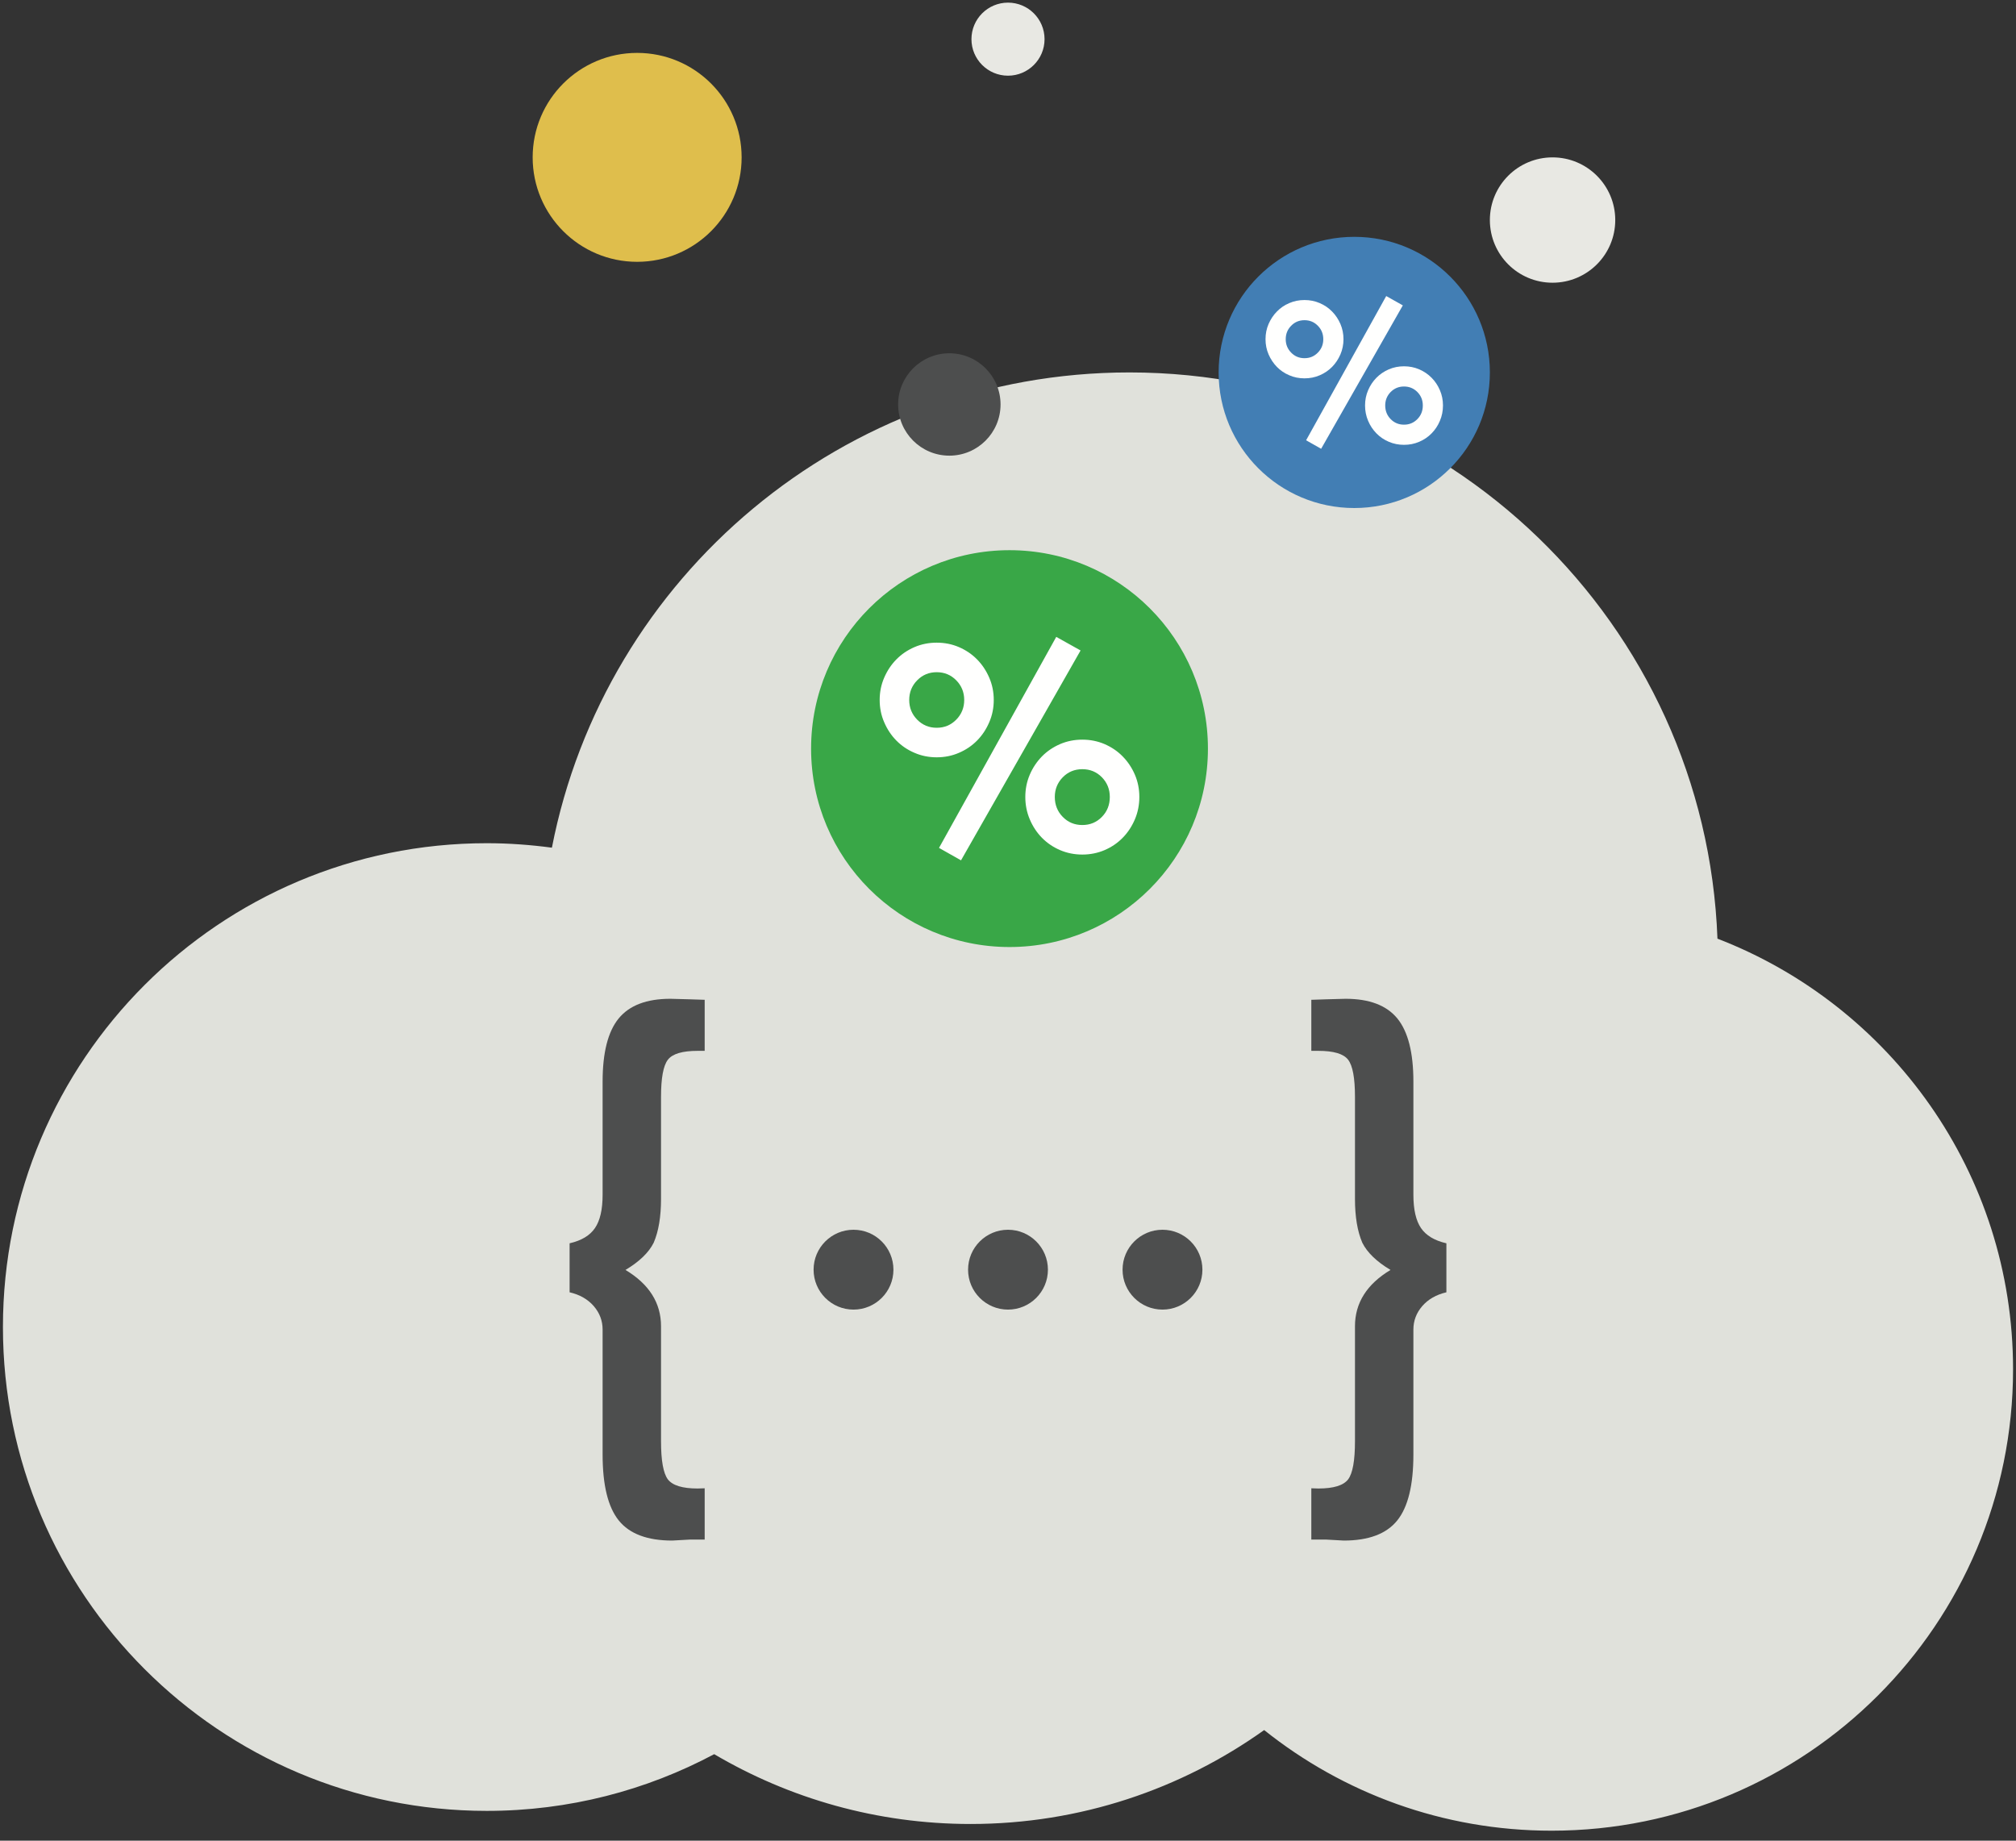 <?xml version="1.0" encoding="UTF-8"?>
<svg width="46px" height="42px" viewBox="0 0 46 42" version="1.1" xmlns="http://www.w3.org/2000/svg" xmlns:xlink="http://www.w3.org/1999/xlink">
    <rect x="0" y="0" width="46" height="42" fill="#333333" stroke="none"/>
    <!-- Generator: Sketch 59.1 (86144) - https://sketch.com -->
    <title>smartcals@2x</title>
    <desc>Created with Sketch.</desc>
    <g id="discovery-(round-5)" stroke="none" stroke-width="1" fill="none" fill-rule="evenodd">
        <g id="tax-codes" transform="translate(-109, -231)">
            <g id="smartcals" transform="translate(109, 231)">
                <path d="M39.188,21.418 C38.921,14.238 33.016,8.498 25.771,8.498 C19.239,8.498 13.797,13.163 12.593,19.342 C12.107,19.277 11.611,19.24 11.107,19.24 C5.01,19.24 0.067,24.183 0.067,30.28 C0.067,36.377 5.01,41.32 11.107,41.32 C12.983,41.32 14.749,40.851 16.296,40.026 C18.012,41.037 20.011,41.619 22.147,41.619 C24.645,41.619 26.955,40.823 28.845,39.476 C30.644,40.912 32.923,41.772 35.404,41.772 C41.219,41.772 45.933,37.058 45.933,31.244 C45.933,26.763 43.133,22.938 39.188,21.418" id="Fill-1" fill="#E0E1DB"></path>
                <path d="M36.856,5.021 C36.856,5.811 36.215,6.451 35.425,6.451 C34.635,6.451 33.995,5.811 33.995,5.021 C33.995,4.231 34.635,3.591 35.425,3.591 C36.215,3.591 36.856,4.231 36.856,5.021" id="Fill-2" fill="#E8E8E3"></path>
                <path d="M16.922,3.591 C16.922,4.907 15.855,5.974 14.538,5.974 C13.222,5.974 12.154,4.907 12.154,3.591 C12.154,2.274 13.222,1.207 14.538,1.207 C15.855,1.207 16.922,2.274 16.922,3.591" id="Fill-3" fill="#DFBE4C"></path>
                <path d="M23.834,0.894 C23.834,1.354 23.46,1.727 23,1.727 C22.54,1.727 22.166,1.354 22.166,0.894 C22.166,0.433 22.54,0.06 23,0.06 C23.46,0.06 23.834,0.433 23.834,0.894" id="Fill-4" fill="#E8E8E3"></path>
                <path d="M22.83,9.229 C22.83,9.874 22.307,10.397 21.662,10.397 C21.017,10.397 20.493,9.874 20.493,9.229 C20.493,8.584 21.017,8.061 21.662,8.061 C22.307,8.061 22.83,8.584 22.83,9.229" id="Fill-5" fill="#4D4E4E"></path>
                <path d="M33.995,8.498 C33.995,10.207 32.61,11.592 30.901,11.592 C29.192,11.592 27.806,10.207 27.806,8.498 C27.806,6.789 29.192,5.404 30.901,5.404 C32.61,5.404 33.995,6.789 33.995,8.498" id="Fill-6" fill="#427EB4"></path>
                <path d="M32.465,9.252 C32.465,9.131 32.424,9.029 32.341,8.945 C32.258,8.861 32.156,8.819 32.036,8.819 C31.916,8.819 31.814,8.861 31.731,8.945 C31.649,9.029 31.607,9.131 31.607,9.252 C31.607,9.375 31.649,9.479 31.731,9.563 C31.814,9.648 31.916,9.69 32.036,9.69 C32.156,9.69 32.258,9.648 32.341,9.563 C32.424,9.479 32.465,9.375 32.465,9.252 Z M31.147,9.252 C31.147,9.128 31.17,9.013 31.217,8.904 C31.263,8.796 31.327,8.701 31.406,8.62 C31.486,8.539 31.58,8.475 31.688,8.428 C31.797,8.381 31.913,8.358 32.036,8.358 C32.159,8.358 32.275,8.381 32.384,8.428 C32.492,8.475 32.586,8.539 32.666,8.62 C32.746,8.701 32.809,8.796 32.855,8.904 C32.902,9.013 32.925,9.128 32.925,9.252 C32.925,9.375 32.902,9.492 32.855,9.602 C32.809,9.712 32.746,9.807 32.666,9.888 C32.586,9.97 32.492,10.034 32.384,10.08 C32.275,10.127 32.159,10.15 32.036,10.15 C31.913,10.15 31.797,10.127 31.688,10.08 C31.58,10.034 31.486,9.97 31.406,9.888 C31.327,9.807 31.263,9.712 31.217,9.602 C31.17,9.492 31.147,9.375 31.147,9.252 Z M31.63,6.755 L32.009,6.968 L30.145,10.24 L29.802,10.046 L31.63,6.755 Z M30.194,7.74 C30.194,7.619 30.153,7.517 30.07,7.433 C29.987,7.348 29.886,7.306 29.765,7.306 C29.645,7.306 29.543,7.348 29.461,7.433 C29.378,7.517 29.337,7.619 29.337,7.74 C29.337,7.86 29.378,7.962 29.461,8.046 C29.543,8.131 29.645,8.173 29.765,8.173 C29.886,8.173 29.987,8.131 30.07,8.046 C30.153,7.962 30.194,7.86 30.194,7.74 Z M28.876,7.74 C28.876,7.616 28.899,7.5 28.946,7.392 C28.993,7.284 29.056,7.189 29.136,7.108 C29.215,7.026 29.309,6.962 29.418,6.916 C29.526,6.869 29.642,6.846 29.765,6.846 C29.889,6.846 30.005,6.869 30.113,6.916 C30.221,6.962 30.315,7.026 30.395,7.108 C30.475,7.189 30.538,7.284 30.585,7.392 C30.631,7.5 30.655,7.616 30.655,7.74 C30.655,7.863 30.631,7.979 30.585,8.087 C30.538,8.195 30.475,8.29 30.395,8.372 C30.315,8.453 30.221,8.517 30.113,8.563 C30.005,8.61 29.889,8.633 29.765,8.633 C29.642,8.633 29.526,8.61 29.418,8.563 C29.309,8.517 29.215,8.453 29.136,8.372 C29.056,8.29 28.993,8.195 28.946,8.087 C28.899,7.979 28.876,7.863 28.876,7.74 L28.876,7.74 Z" id="Fill-7" fill="#FFFFFE"></path>
                <path d="M27.562,17.082 C27.562,19.582 25.535,21.609 23.035,21.609 C20.534,21.609 18.507,19.582 18.507,17.082 C18.507,14.581 20.534,12.554 23.035,12.554 C25.535,12.554 27.562,14.581 27.562,17.082" id="Fill-8" fill="#39A747"></path>
                <path d="M25.323,18.185 C25.323,18.009 25.263,17.859 25.142,17.735 C25.021,17.612 24.872,17.551 24.696,17.551 C24.52,17.551 24.371,17.612 24.25,17.735 C24.129,17.859 24.068,18.009 24.068,18.185 C24.068,18.365 24.129,18.517 24.25,18.64 C24.371,18.764 24.52,18.825 24.696,18.825 C24.872,18.825 25.021,18.764 25.142,18.64 C25.263,18.517 25.323,18.365 25.323,18.185 Z M23.395,18.185 C23.395,18.004 23.429,17.835 23.497,17.676 C23.565,17.517 23.658,17.379 23.774,17.26 C23.891,17.141 24.029,17.048 24.187,16.979 C24.346,16.911 24.515,16.877 24.696,16.877 C24.876,16.877 25.046,16.911 25.205,16.979 C25.363,17.048 25.501,17.141 25.617,17.26 C25.734,17.379 25.826,17.517 25.895,17.676 C25.963,17.835 25.997,18.004 25.997,18.185 C25.997,18.365 25.963,18.536 25.895,18.696 C25.826,18.857 25.734,18.997 25.617,19.116 C25.501,19.235 25.363,19.329 25.205,19.397 C25.046,19.465 24.876,19.499 24.696,19.499 C24.515,19.499 24.346,19.465 24.187,19.397 C24.029,19.329 23.891,19.235 23.774,19.116 C23.658,18.997 23.565,18.857 23.497,18.696 C23.429,18.536 23.395,18.365 23.395,18.185 Z M24.101,14.532 L24.656,14.842 L21.928,19.631 L21.426,19.347 L24.101,14.532 Z M22.001,15.972 C22.001,15.796 21.94,15.646 21.819,15.523 C21.698,15.4 21.55,15.338 21.373,15.338 C21.197,15.338 21.049,15.4 20.928,15.523 C20.807,15.646 20.746,15.796 20.746,15.972 C20.746,16.148 20.807,16.298 20.928,16.421 C21.049,16.544 21.197,16.606 21.373,16.606 C21.55,16.606 21.698,16.544 21.819,16.421 C21.94,16.298 22.001,16.148 22.001,15.972 Z M20.072,15.972 C20.072,15.791 20.106,15.622 20.175,15.463 C20.243,15.305 20.335,15.166 20.452,15.047 C20.569,14.928 20.706,14.835 20.865,14.766 C21.023,14.698 21.193,14.664 21.373,14.664 C21.554,14.664 21.724,14.698 21.882,14.766 C22.041,14.835 22.178,14.928 22.295,15.047 C22.412,15.166 22.504,15.305 22.572,15.463 C22.641,15.622 22.675,15.791 22.675,15.972 C22.675,16.152 22.641,16.322 22.572,16.48 C22.504,16.639 22.412,16.778 22.295,16.897 C22.178,17.016 22.041,17.109 21.882,17.177 C21.724,17.246 21.554,17.28 21.373,17.28 C21.193,17.28 21.023,17.246 20.865,17.177 C20.706,17.109 20.569,17.016 20.452,16.897 C20.335,16.778 20.243,16.639 20.175,16.48 C20.106,16.322 20.072,16.152 20.072,15.972 L20.072,15.972 Z" id="Fill-9" fill="#FFFFFE"></path>
                <path d="M20.386,28.971 C20.386,29.474 19.978,29.882 19.475,29.882 C18.972,29.882 18.564,29.474 18.564,28.971 C18.564,28.468 18.972,28.06 19.475,28.06 C19.978,28.06 20.386,28.468 20.386,28.971" id="Fill-11" fill="#4D4E4E"></path>
                <path d="M23.911,28.971 C23.911,29.474 23.503,29.882 23,29.882 C22.497,29.882 22.089,29.474 22.089,28.971 C22.089,28.468 22.497,28.06 23,28.06 C23.503,28.06 23.911,28.468 23.911,28.971" id="Fill-12" fill="#4D4E4E"></path>
                <path d="M27.436,28.971 C27.436,29.474 27.028,29.882 26.525,29.882 C26.022,29.882 25.614,29.474 25.614,28.971 C25.614,28.468 26.022,28.06 26.525,28.06 C27.028,28.06 27.436,28.468 27.436,28.971" id="Fill-13" fill="#4D4E4E"></path>
                <path d="M16.079,23.978 L15.917,23.978 C15.569,23.978 15.343,24.045 15.239,24.181 C15.135,24.316 15.083,24.598 15.083,25.026 L15.083,27.355 C15.083,27.764 15.027,28.098 14.915,28.357 C14.803,28.581 14.588,28.788 14.272,28.977 C14.812,29.301 15.083,29.73 15.083,30.263 L15.083,32.887 C15.083,33.327 15.135,33.617 15.239,33.756 C15.347,33.895 15.573,33.964 15.917,33.964 L16.079,33.959 L16.079,35.129 L15.749,35.129 L15.338,35.152 C14.772,35.152 14.365,34.999 14.119,34.694 C13.873,34.389 13.75,33.887 13.75,33.188 L13.75,30.338 C13.75,30.137 13.683,29.959 13.548,29.802 C13.412,29.646 13.229,29.541 12.997,29.487 L12.997,28.369 C13.268,28.307 13.461,28.191 13.576,28.021 C13.692,27.851 13.75,27.598 13.75,27.262 L13.75,24.679 C13.75,24.018 13.872,23.539 14.116,23.239 C14.361,22.94 14.754,22.79 15.297,22.79 L15.743,22.802 L16.079,22.813 L16.079,23.978" id="Fill-14" fill="#4D4E4E"></path>
                <path d="M29.921,22.813 L30.257,22.802 L30.703,22.79 C31.246,22.79 31.639,22.94 31.884,23.239 C32.128,23.539 32.25,24.018 32.25,24.679 L32.25,27.262 C32.25,27.598 32.308,27.851 32.423,28.021 C32.539,28.191 32.732,28.307 33.003,28.369 L33.003,29.487 C32.771,29.541 32.588,29.646 32.452,29.802 C32.317,29.959 32.25,30.137 32.25,30.338 L32.25,33.188 C32.25,33.887 32.127,34.389 31.881,34.694 C31.635,34.999 31.228,35.152 30.662,35.152 L30.251,35.129 L29.921,35.129 L29.921,33.959 L30.083,33.964 C30.427,33.964 30.653,33.895 30.761,33.756 C30.865,33.617 30.917,33.327 30.917,32.887 L30.917,30.263 C30.917,29.73 31.188,29.301 31.728,28.977 C31.412,28.788 31.197,28.581 31.085,28.357 C30.973,28.098 30.917,27.764 30.917,27.355 L30.917,25.026 C30.917,24.598 30.865,24.316 30.761,24.181 C30.657,24.045 30.431,23.978 30.083,23.978 L29.921,23.978 L29.921,22.813" id="Fill-15" fill="#4D4E4E"></path>
            </g>
        </g>
    </g>
</svg>